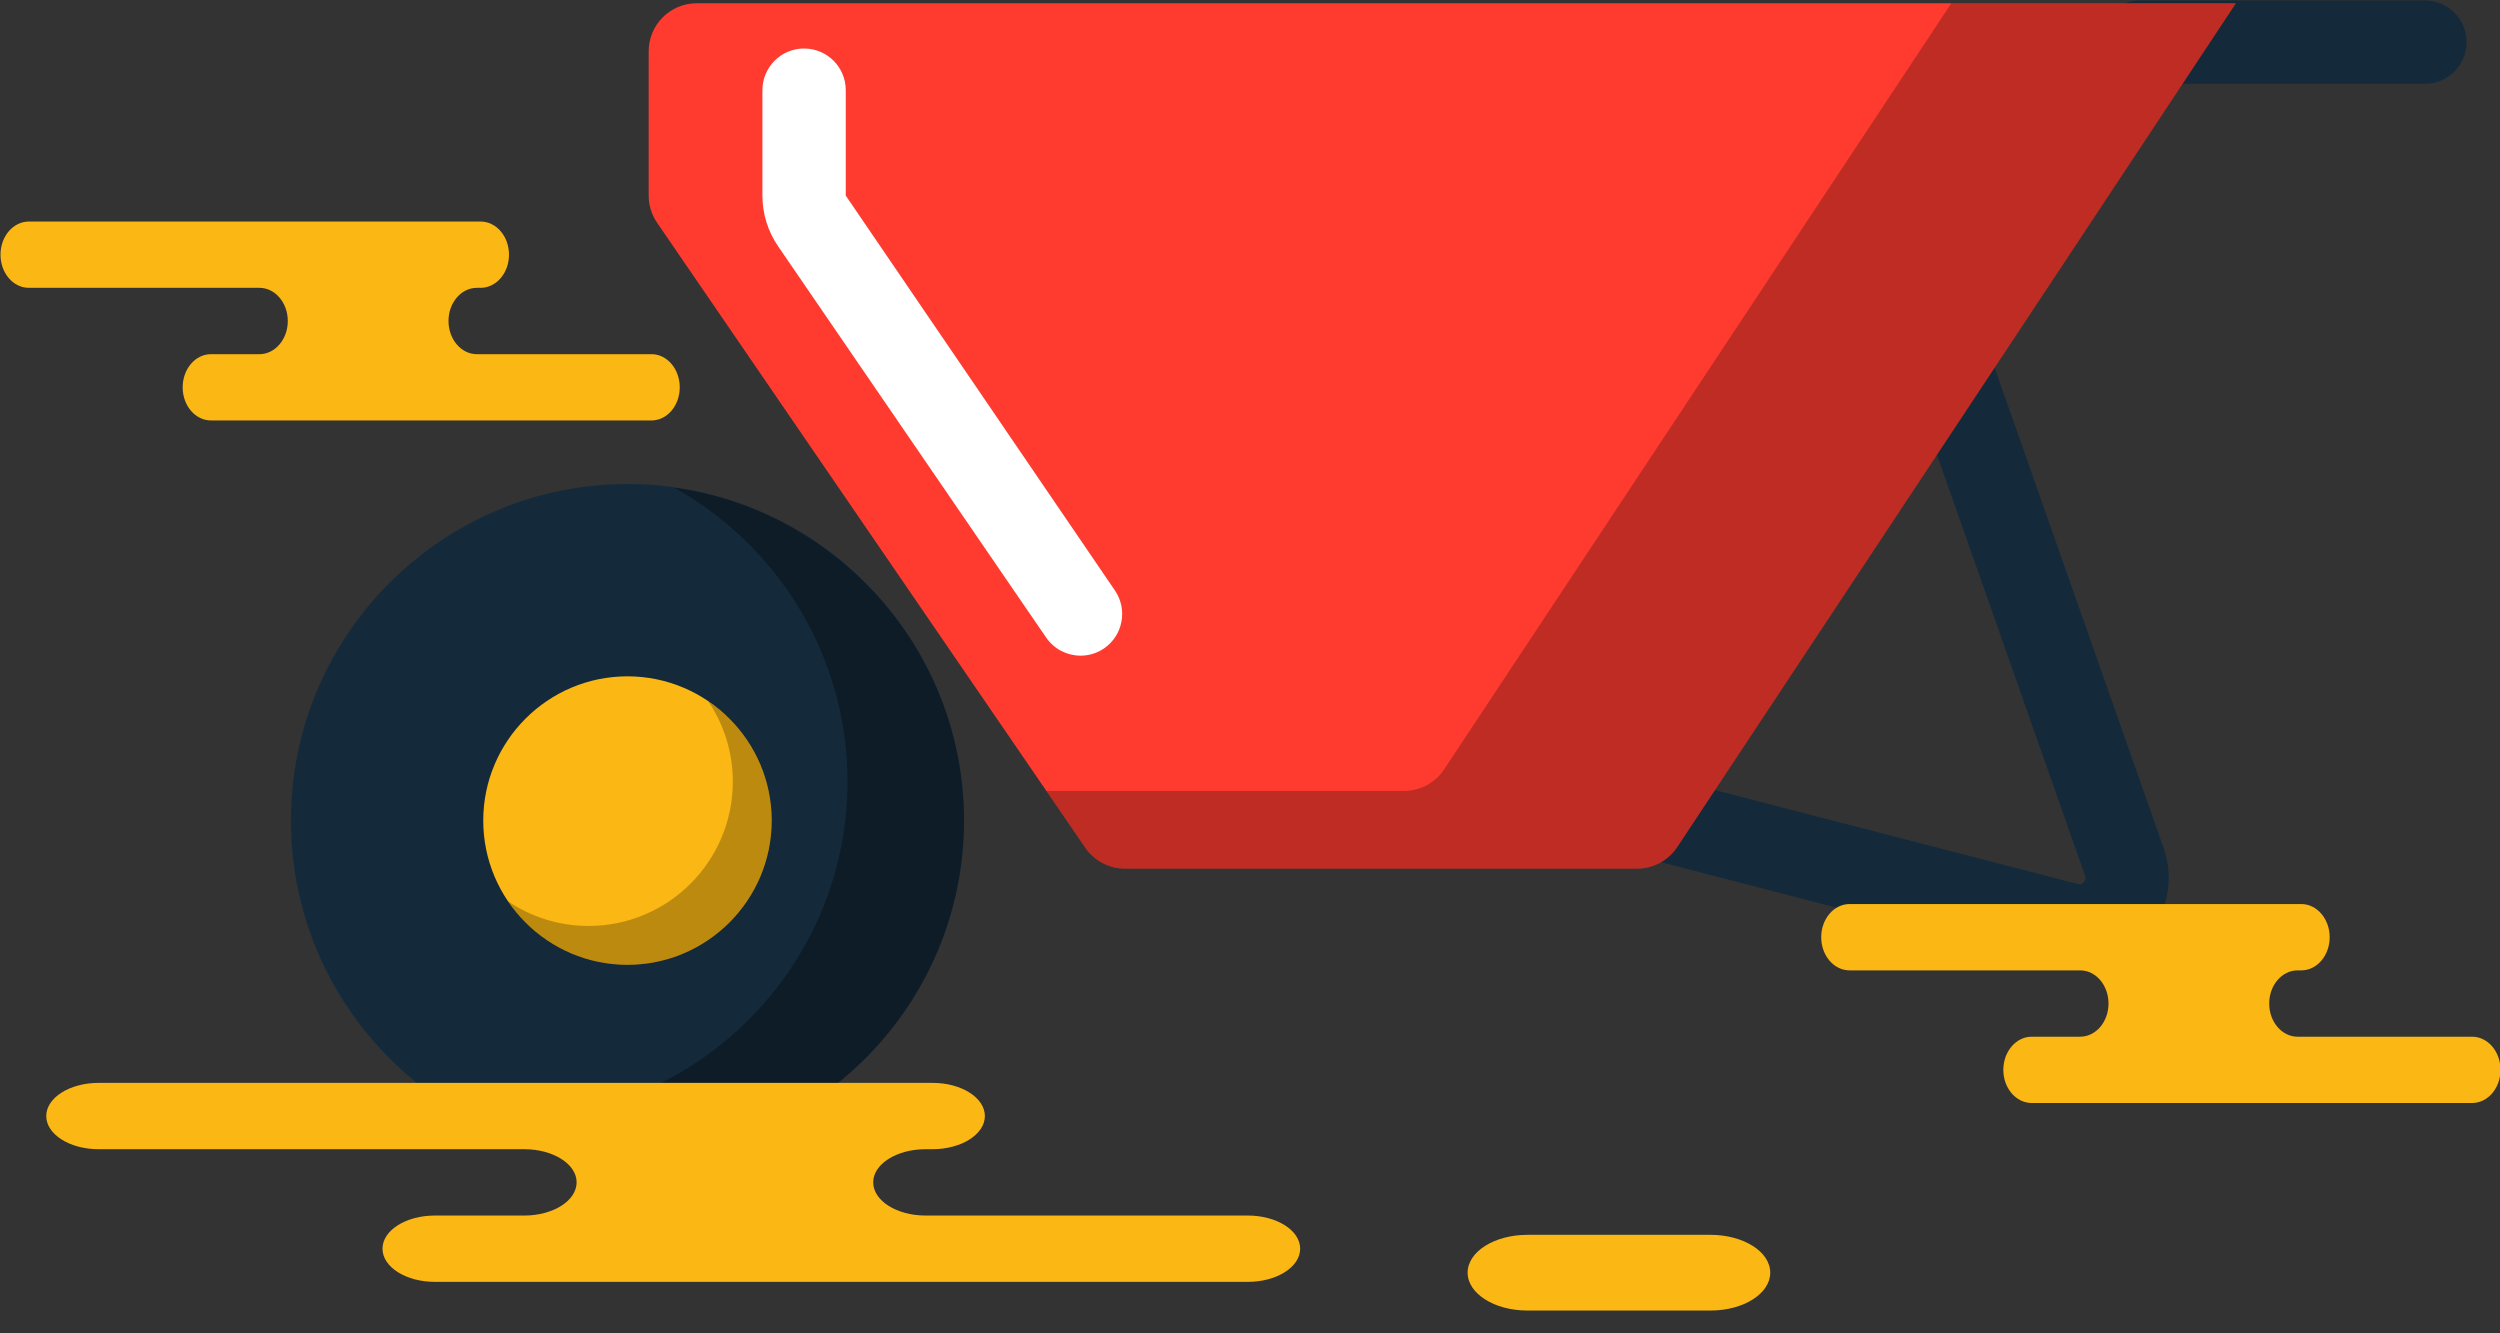 <svg xmlns="http://www.w3.org/2000/svg" xmlns:xlink="http://www.w3.org/1999/xlink" preserveAspectRatio="xMidYMid" width="60" height="32" viewBox="0 0 60 32">
  <rect x="0" y="0" width="60" height="32" fill="#333333" stroke="none"/>
  <defs>
    <style>

      .cls-3 {
        fill: #142a3b;
      }

      .cls-4 {
        fill: #fbb713;
      }

      .cls-5 {
        fill: #020403;
        opacity: 0.35;
      }

      .cls-6 {
        fill: #020403;
        opacity: 0.25;
      }

      .cls-9 {
        fill: #ff3a2f;
      }

      .cls-10 {
        fill: #ffffff;
      }
    </style>
  </defs>
  <g id="group-67svg">
    <path d="M6.982,19.694 C6.982,15.241 10.605,11.617 15.059,11.617 C19.512,11.617 23.136,15.241 23.136,19.694 C23.136,24.147 19.512,27.771 15.059,27.771 C10.605,27.771 6.982,24.147 6.982,19.694 Z" id="path-1" class="cls-3" fill-rule="evenodd"/>
    <path d="M11.598,19.694 C11.598,17.785 13.150,16.232 15.059,16.232 C16.968,16.232 18.520,17.785 18.520,19.694 C18.520,21.602 16.968,23.155 15.059,23.155 C13.150,23.155 11.598,21.602 11.598,19.694 Z" id="path-2" class="cls-4" fill-rule="evenodd"/>
    <path d="M16.180,11.704 C18.657,13.085 20.339,15.729 20.339,18.761 C20.339,23.214 16.715,26.838 12.262,26.838 C11.881,26.838 11.509,26.802 11.142,26.751 C12.303,27.399 13.638,27.771 15.059,27.771 C19.512,27.771 23.136,24.147 23.136,19.694 C23.136,15.622 20.102,12.252 16.180,11.704 Z" id="path-3" class="cls-5" fill-rule="evenodd"/>
    <path d="M16.995,16.825 C17.369,17.378 17.588,18.044 17.588,18.761 C17.588,20.670 16.035,22.223 14.127,22.223 C13.410,22.223 12.744,22.004 12.190,21.630 C12.813,22.550 13.867,23.155 15.059,23.155 C16.968,23.155 18.520,21.602 18.520,19.694 C18.520,18.501 17.915,17.448 16.995,16.825 Z" id="path-4" class="cls-6" fill-rule="evenodd"/>
    <path d="M49.895,23.223 C49.722,23.223 49.545,23.201 49.370,23.159 C49.370,23.159 37.657,20.120 37.657,20.120 C37.657,20.120 46.699,5.493 46.699,5.493 C46.699,5.493 51.928,20.354 51.928,20.354 C52.191,21.106 52.021,21.937 51.483,22.525 C51.075,22.969 50.497,23.223 49.895,23.223 ZM40.784,18.865 C40.784,18.865 49.895,21.223 49.895,21.223 C49.939,21.223 49.981,21.205 50.010,21.173 C50.048,21.132 50.060,21.073 50.041,21.017 C50.041,21.017 46.201,10.102 46.201,10.102 C46.201,10.102 40.784,18.865 40.784,18.865 Z" id="path-5" class="cls-3" fill-rule="evenodd"/>
    <path d="M58.199,2.011 C58.199,2.011 51.362,2.011 51.362,2.011 C50.810,2.011 50.362,1.563 50.362,1.011 C50.362,0.458 50.810,0.011 51.362,0.011 C51.362,0.011 58.199,0.011 58.199,0.011 C58.752,0.011 59.199,0.458 59.199,1.011 C59.199,1.563 58.752,2.011 58.199,2.011 Z" id="path-6" class="cls-3" fill-rule="evenodd"/>
    <path d="M39.290,20.847 C39.678,20.847 40.038,20.653 40.252,20.331 C40.252,20.331 53.661,0.078 53.661,0.078 C53.661,0.078 50.184,0.078 50.184,0.078 C50.184,0.078 16.722,0.078 16.722,0.078 C16.084,0.078 15.568,0.594 15.568,1.232 C15.568,1.232 15.568,4.694 15.568,4.694 C15.568,4.928 15.639,5.153 15.771,5.347 C15.771,5.347 26.048,20.347 26.048,20.347 C26.270,20.671 26.631,20.847 26.998,20.847 C26.998,20.847 39.290,20.847 39.290,20.847 Z" id="path-7" class="cls-9" fill-rule="evenodd"/>
    <path d="M25.934,15.736 C25.614,15.736 25.302,15.584 25.107,15.301 C25.107,15.301 18.675,5.912 18.675,5.912 C18.429,5.552 18.298,5.131 18.298,4.694 C18.298,4.694 18.298,2.164 18.298,2.164 C18.298,1.612 18.745,1.164 19.298,1.164 C19.851,1.164 20.298,1.612 20.298,2.164 C20.298,2.164 20.298,4.694 20.298,4.694 C20.298,4.694 26.758,14.171 26.758,14.171 C27.069,14.626 26.953,15.248 26.498,15.561 C26.325,15.680 26.128,15.736 25.934,15.736 Z" id="path-8" class="cls-10" fill-rule="evenodd"/>
    <path d="M33.695,18.983 C34.083,18.983 34.444,18.789 34.658,18.467 C34.658,18.467 46.832,0.078 46.832,0.078 C46.832,0.078 50.184,0.078 50.184,0.078 C50.184,0.078 53.661,0.078 53.661,0.078 C53.661,0.078 40.252,20.331 40.252,20.331 C40.038,20.653 39.678,20.847 39.290,20.847 C39.290,20.847 26.998,20.847 26.998,20.847 C26.631,20.847 26.270,20.672 26.048,20.347 C26.048,20.347 25.113,18.983 25.113,18.983 C25.113,18.983 33.695,18.983 33.695,18.983 Z" id="path-9" class="cls-6" fill-rule="evenodd"/>
    <path d="M18.782,25.989 C18.782,25.989 22.381,25.989 22.381,25.989 C23.074,25.989 23.637,26.345 23.637,26.785 C23.637,27.224 23.074,27.581 22.381,27.581 C22.381,27.581 22.213,27.581 22.213,27.581 C21.520,27.581 20.957,27.937 20.957,28.376 C20.957,28.816 21.520,29.173 22.213,29.173 C22.213,29.173 29.947,29.173 29.947,29.173 C30.642,29.173 31.204,29.529 31.204,29.969 C31.204,30.408 30.642,30.765 29.947,30.765 C29.947,30.765 20.652,30.765 20.652,30.765 C20.652,30.765 10.437,30.765 10.437,30.765 C9.742,30.765 9.180,30.408 9.180,29.969 C9.180,29.529 9.742,29.173 10.437,29.173 C10.437,29.173 12.583,29.173 12.583,29.173 C13.276,29.173 13.839,28.816 13.839,28.376 C13.839,27.937 13.276,27.581 12.583,27.581 C12.583,27.581 2.366,27.581 2.366,27.581 C1.673,27.581 1.110,27.224 1.110,26.785 C1.110,26.345 1.673,25.989 2.366,25.989 C2.366,25.989 4.781,25.989 4.781,25.989 C4.781,25.989 18.782,25.989 18.782,25.989 Z" id="path-10" class="cls-4" fill-rule="evenodd"/>
    <path d="M9.586,5.317 C9.586,5.317 11.535,5.317 11.535,5.317 C11.911,5.317 12.216,5.673 12.216,6.113 C12.216,6.552 11.911,6.908 11.535,6.908 C11.535,6.908 11.444,6.908 11.444,6.908 C11.068,6.908 10.764,7.265 10.764,7.704 C10.764,8.143 11.068,8.500 11.444,8.500 C11.444,8.500 15.635,8.500 15.635,8.500 C16.010,8.500 16.314,8.856 16.314,9.296 C16.314,9.736 16.010,10.091 15.635,10.091 C15.635,10.091 10.599,10.091 10.599,10.091 C10.599,10.091 5.064,10.091 5.064,10.091 C4.688,10.091 4.384,9.736 4.384,9.296 C4.384,8.856 4.688,8.500 5.064,8.500 C5.064,8.500 6.227,8.500 6.227,8.500 C6.602,8.500 6.907,8.143 6.907,7.704 C6.907,7.265 6.602,6.908 6.227,6.908 C6.227,6.908 0.692,6.908 0.692,6.908 C0.316,6.908 0.012,6.552 0.012,6.113 C0.012,5.673 0.316,5.317 0.692,5.317 C0.692,5.317 2.001,5.317 2.001,5.317 C2.001,5.317 9.586,5.317 9.586,5.317 Z" id="path-11" class="cls-4" fill-rule="evenodd"/>
    <path d="M53.282,21.697 C53.282,21.697 55.231,21.697 55.231,21.697 C55.607,21.697 55.912,22.054 55.912,22.493 C55.912,22.933 55.607,23.289 55.231,23.289 C55.231,23.289 55.142,23.289 55.142,23.289 C54.766,23.289 54.461,23.645 54.461,24.085 C54.461,24.525 54.766,24.881 55.142,24.881 C55.142,24.881 59.331,24.881 59.331,24.881 C59.707,24.881 60.012,25.237 60.012,25.676 C60.012,26.117 59.707,26.472 59.331,26.472 C59.331,26.472 54.296,26.472 54.296,26.472 C54.296,26.472 48.761,26.472 48.761,26.472 C48.385,26.472 48.080,26.117 48.080,25.676 C48.080,25.237 48.385,24.881 48.761,24.881 C48.761,24.881 49.924,24.881 49.924,24.881 C50.300,24.881 50.604,24.525 50.604,24.085 C50.604,23.645 50.300,23.289 49.924,23.289 C49.924,23.289 44.390,23.289 44.390,23.289 C44.014,23.289 43.709,22.933 43.709,22.493 C43.709,22.054 44.014,21.697 44.390,21.697 C44.390,21.697 45.697,21.697 45.697,21.697 C45.697,21.697 53.282,21.697 53.282,21.697 Z" id="path-12" class="cls-4" fill-rule="evenodd"/>
    <path d="M41.053,31.453 C41.845,31.453 42.486,31.046 42.486,30.544 C42.486,30.042 41.845,29.636 41.053,29.636 C41.053,29.636 36.657,29.636 36.657,29.636 C35.865,29.636 35.223,30.042 35.223,30.544 C35.223,31.046 35.865,31.453 36.657,31.453 C36.657,31.453 41.053,31.453 41.053,31.453 Z" id="path-13" class="cls-4" fill-rule="evenodd"/>
  </g>
</svg>
